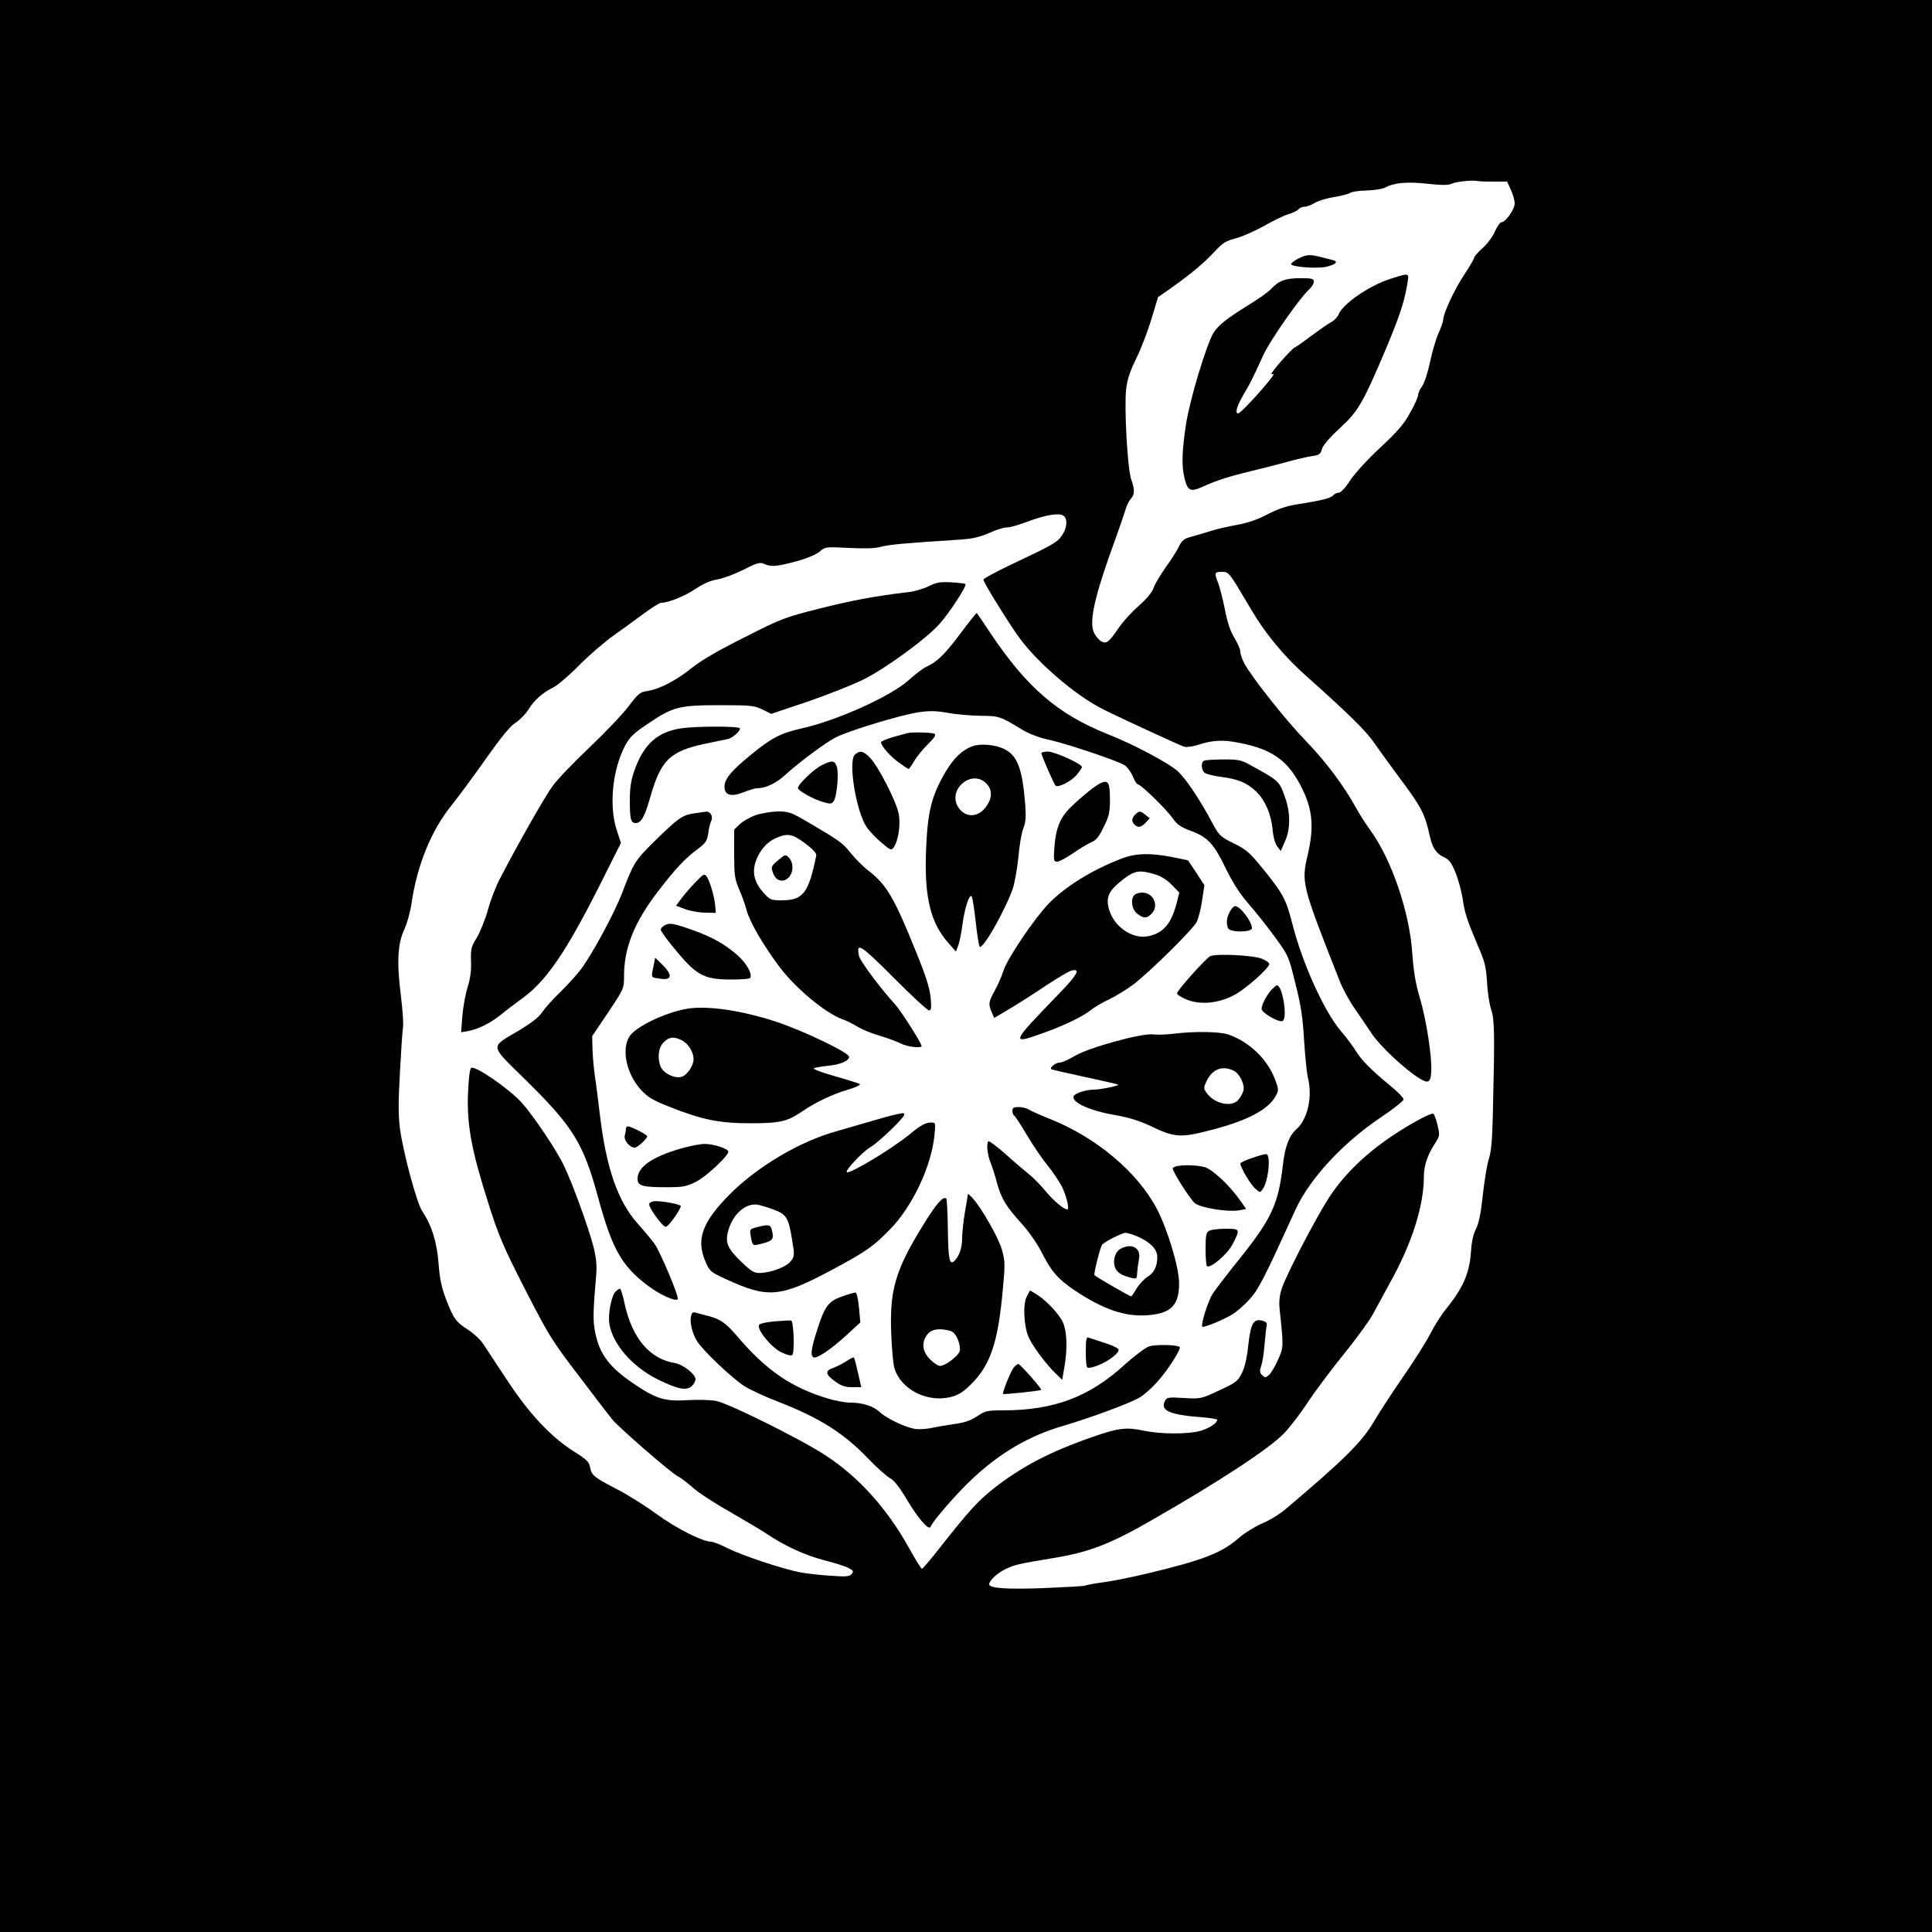 <?xml version="1.0" standalone="no"?>
<!DOCTYPE svg PUBLIC "-//W3C//DTD SVG 20010904//EN"
 "http://www.w3.org/TR/2001/REC-SVG-20010904/DTD/svg10.dtd">
<svg version="1.0" xmlns="http://www.w3.org/2000/svg"
 width="1000pt" height="1000pt" viewBox="0 0 1000 1000"
 preserveAspectRatio="xMidYMid meet">
<g transform="translate(0,1000) scale(0.1,-0.1)"
fill="#000000" stroke="none">
<path d="M0 5000 l0 -5000 5000 0 5000 0 0 5000 0 5000 -5000 0 -5000 0 0
-5000z m7731 4060 l70 0 19 -42 c11 -24 20 -56 20 -71 0 -30 -47 -97 -68 -97
-7 0 -22 -21 -34 -47 -11 -27 -40 -66 -64 -87 -24 -21 -44 -44 -44 -50 0 -6
-23 -45 -50 -86 -50 -74 -110 -203 -110 -235 0 -9 -11 -40 -24 -69 -13 -29
-33 -96 -44 -149 -11 -53 -29 -109 -41 -126 -12 -16 -21 -37 -21 -46 0 -10
-18 -51 -41 -91 -31 -58 -65 -97 -155 -181 -66 -61 -133 -135 -156 -170 -24
-38 -48 -63 -58 -63 -10 0 -23 -7 -30 -14 -12 -15 -61 -27 -189 -47 -52 -8
-98 -24 -150 -51 -51 -27 -101 -44 -155 -54 -44 -8 -108 -22 -141 -33 -33 -10
-79 -24 -102 -30 -34 -9 -46 -19 -60 -48 -9 -20 -40 -69 -69 -109 -28 -40 -57
-88 -63 -107 -8 -23 -35 -56 -77 -93 -36 -31 -82 -82 -103 -113 -51 -75 -64
-85 -90 -71 -12 6 -28 25 -37 42 -30 57 1 192 111 493 20 55 42 119 49 142 6
23 19 50 29 61 21 23 21 47 2 101 -19 54 -37 374 -26 467 6 52 20 93 53 160
24 49 59 140 78 203 l34 113 66 46 c108 77 172 131 225 188 43 46 59 57 110
70 32 8 97 37 145 63 47 27 104 55 128 62 23 7 47 18 53 26 6 7 20 13 32 13
11 0 34 9 51 19 17 11 63 25 101 31 38 6 75 16 82 21 7 6 45 12 85 13 40 1 83
8 94 14 49 26 115 33 221 21 76 -8 111 -8 127 0 21 11 109 20 134 14 8 -2 45
-3 83 -3z m-2223 -1732 c19 -19 14 -62 -11 -99 -24 -36 -45 -48 -269 -154 -76
-36 -138 -70 -138 -75 0 -13 100 -176 173 -283 92 -135 301 -316 448 -389 96
-48 396 -186 418 -193 12 -3 43 0 69 9 77 25 132 28 212 12 172 -33 253 -89
323 -224 61 -118 70 -208 36 -355 -34 -146 -32 -155 163 -649 16 -43 53 -110
81 -150 28 -40 67 -98 87 -128 61 -90 252 -255 288 -248 13 2 18 15 20 50 5
75 -26 274 -59 383 -22 75 -32 133 -39 230 -14 215 -109 491 -219 640 -20 28
-52 77 -70 110 -67 121 -158 242 -262 350 -105 108 -280 330 -319 402 -11 21
-20 48 -20 60 0 12 -14 44 -30 70 -21 34 -37 80 -50 149 -11 54 -27 116 -35
137 -21 52 -19 57 19 57 37 0 35 3 149 -190 74 -127 172 -246 287 -348 221
-197 313 -288 352 -346 23 -33 87 -122 143 -197 101 -135 121 -174 145 -284
14 -64 33 -92 74 -112 27 -12 39 -29 60 -80 14 -35 30 -94 36 -131 11 -77 21
-108 79 -246 37 -84 43 -111 48 -190 2 -50 12 -113 21 -141 18 -52 19 -122 9
-540 -3 -133 -8 -194 -21 -235 -10 -30 -23 -114 -31 -186 -10 -94 -20 -144
-35 -174 -14 -27 -23 -67 -26 -115 -7 -113 -40 -190 -129 -300 -24 -29 -60
-86 -81 -127 -20 -40 -85 -143 -144 -228 -59 -85 -126 -189 -150 -230 -59
-102 -161 -203 -457 -452 -30 -26 -85 -59 -122 -74 -36 -16 -88 -48 -116 -72
-89 -79 -186 -117 -475 -186 -80 -19 -183 -40 -230 -46 -46 -6 -88 -14 -93
-17 -5 -3 -101 -8 -214 -13 -193 -7 -283 -1 -283 20 0 19 44 60 86 79 46 22
62 26 249 57 182 30 291 72 500 192 356 204 613 372 692 454 28 29 83 100 121
158 38 58 122 170 186 249 64 79 131 171 150 205 18 33 65 120 104 191 104
192 162 380 162 525 0 57 19 113 56 169 26 40 27 44 15 96 -7 30 -17 57 -22
60 -5 4 -39 -11 -76 -31 -212 -117 -365 -250 -465 -404 -69 -107 -220 -398
-243 -468 -13 -40 -16 -70 -11 -115 20 -188 20 -191 -9 -255 -15 -34 -36 -69
-46 -78 -18 -16 -21 -16 -36 -2 -13 13 -14 22 -5 48 6 17 14 65 17 108 4 42 8
87 11 98 3 17 -2 23 -22 28 -46 12 -60 -13 -73 -127 -7 -68 -19 -117 -34 -146
-20 -40 -31 -48 -117 -88 -94 -44 -96 -44 -183 -39 -85 5 -88 4 -99 -19 -21
-47 27 -68 195 -81 42 -3 77 -9 77 -13 0 -17 -40 -43 -86 -57 -62 -18 -204
-18 -295 1 -89 19 -131 14 -262 -32 -222 -77 -368 -153 -516 -269 -80 -64
-126 -114 -274 -302 -48 -62 -91 -112 -95 -112 -4 0 -34 48 -66 106 -115 207
-262 370 -436 483 -129 84 -502 269 -564 280 -28 5 -92 7 -142 4 -120 -8 -166
6 -275 79 -135 90 -186 157 -209 275 -11 57 -11 102 6 295 4 50 0 87 -15 148
-25 96 -109 328 -151 414 -39 83 -157 258 -219 328 -66 73 -246 197 -263 180
-7 -7 -13 -62 -16 -139 -5 -160 19 -290 107 -565 52 -164 75 -219 188 -440
122 -238 138 -265 278 -448 81 -107 160 -210 174 -227 35 -43 305 -277 339
-294 15 -7 50 -34 78 -59 28 -25 113 -81 190 -124 76 -44 164 -96 194 -116 92
-62 199 -111 297 -136 51 -13 106 -30 123 -39 27 -14 30 -18 18 -32 -11 -13
-28 -15 -108 -9 -52 3 -122 11 -155 17 -88 16 -299 86 -378 125 -37 19 -76 34
-85 34 -45 0 -180 68 -280 141 -59 43 -152 102 -207 130 -121 63 -133 72 -141
115 -5 28 -18 40 -83 81 -118 74 -232 195 -346 369 -54 82 -110 167 -124 188
-14 22 -49 54 -78 73 -63 40 -75 57 -114 157 -23 61 -33 105 -39 185 -8 111
-35 197 -85 273 -28 42 -98 301 -115 427 -8 62 -9 137 0 290 6 113 13 218 16
234 3 15 -2 89 -11 163 -22 172 -17 270 18 344 14 30 31 91 37 135 30 200 102
376 206 505 41 52 124 164 184 250 76 107 121 162 148 179 21 13 51 43 66 67
32 51 72 87 130 116 22 11 82 62 131 112 50 51 131 121 180 156 50 35 122 88
161 117 40 29 78 53 86 53 37 0 122 34 178 72 42 28 80 44 114 49 28 5 88 27
134 50 72 37 86 40 108 30 36 -16 61 -14 164 13 56 15 102 35 121 50 30 26 32
26 152 20 84 -4 136 -3 167 6 41 11 124 19 395 36 79 5 113 13 164 35 35 16
77 29 92 29 16 0 59 12 96 26 108 41 181 52 201 32z"/>
<path d="M6721 8662 c-19 -9 -36 -22 -38 -28 -5 -15 131 -26 181 -15 54 13 66
28 30 36 -16 4 -45 11 -64 16 -50 13 -71 11 -109 -9z"/>
<path d="M7192 8555 c-106 -34 -243 -129 -263 -182 -5 -13 -23 -32 -40 -41
-17 -9 -65 -43 -107 -74 -42 -32 -80 -58 -83 -58 -3 0 -35 -32 -70 -72 -35
-40 -56 -69 -46 -65 14 5 11 -2 -11 -30 -51 -65 -153 -173 -163 -173 -18 0 -8
36 26 95 39 66 46 81 103 205 37 81 191 300 240 344 12 11 22 27 22 38 0 16
-9 18 -70 18 -77 0 -110 -12 -150 -55 -14 -15 -65 -52 -115 -82 -116 -72 -159
-106 -184 -146 -36 -59 -122 -343 -142 -471 -21 -138 -24 -218 -8 -281 17 -67
30 -73 97 -43 73 33 133 52 257 82 55 13 136 34 180 46 44 13 100 25 124 29
39 5 46 10 53 36 5 19 37 57 91 107 98 90 121 130 245 423 71 171 94 242 109
343 6 39 3 39 -95 7z"/>
<path d="M4805 6965 c-27 -13 -74 -27 -105 -30 -162 -19 -284 -41 -455 -84
-182 -46 -199 -52 -390 -149 -132 -66 -224 -119 -270 -156 -83 -67 -169 -112
-231 -122 -41 -6 -49 -12 -99 -78 -30 -40 -121 -136 -202 -213 -82 -77 -169
-168 -193 -202 -40 -54 -178 -297 -274 -482 -19 -36 -47 -108 -61 -160 -15
-52 -41 -116 -58 -144 -28 -45 -31 -57 -29 -121 2 -49 -4 -90 -18 -135 -11
-35 -23 -102 -27 -148 l-6 -84 39 7 c52 10 113 41 168 85 24 20 74 58 110 84
124 90 226 240 399 583 l111 221 -22 67 c-41 125 -22 315 45 439 23 43 44 63
121 114 126 85 158 93 369 93 158 0 176 -2 219 -22 l46 -23 187 63 c102 35
231 86 286 113 115 56 331 213 400 292 53 60 140 195 132 204 -4 3 -37 7 -74
9 -56 3 -76 0 -118 -21z"/>
<path d="M4971 6721 c-81 -109 -123 -149 -178 -173 -15 -7 -55 -37 -88 -67
-93 -85 -376 -212 -559 -252 -106 -24 -155 -49 -267 -142 -97 -80 -129 -120
-129 -159 0 -44 34 -54 98 -29 29 12 60 21 70 21 44 0 98 25 145 68 80 72 207
166 262 195 71 36 336 116 427 130 61 9 93 8 155 -3 43 -8 119 -14 168 -15 96
0 103 -3 216 -72 33 -20 85 -40 125 -49 94 -19 373 -113 405 -135 15 -10 34
-37 43 -59 9 -22 20 -40 26 -40 15 0 149 -130 180 -176 23 -32 41 -45 90 -63
90 -33 122 -66 184 -195 38 -77 74 -133 116 -181 34 -39 95 -115 136 -171 73
-100 74 -102 109 -245 29 -113 38 -176 45 -294 5 -82 14 -168 19 -190 26 -100
0 -218 -59 -270 -38 -34 -59 -90 -70 -186 -23 -199 -57 -275 -219 -478 -66
-82 -130 -166 -144 -187 -24 -37 -63 -161 -54 -171 7 -6 101 32 151 61 24 14
65 49 92 79 48 52 76 107 240 467 73 159 244 344 439 475 66 44 120 87 120 95
0 7 -29 38 -65 67 -104 86 -153 135 -182 183 -15 25 -51 72 -79 105 -86 102
-198 349 -250 554 -33 128 -47 155 -157 290 -64 79 -83 95 -147 126 -68 34
-75 41 -106 98 -65 123 -139 235 -183 275 -46 42 -228 139 -362 192 -259 103
-420 242 -609 525 -36 55 -68 101 -69 102 -2 2 -40 -46 -85 -106z"/>
<path d="M3525 6230 c-122 -18 -193 -82 -241 -217 -18 -51 -24 -89 -24 -155 0
-98 5 -118 30 -118 28 0 46 30 74 128 56 198 101 243 288 283 51 10 103 22
116 24 24 6 62 39 62 55 0 12 -227 12 -305 0z"/>
<path d="M4695 6205 c-5 -1 -38 -11 -72 -20 -35 -10 -63 -22 -63 -27 0 -18 46
-71 91 -104 26 -19 49 -34 52 -34 3 0 16 19 30 43 14 23 46 62 71 86 32 32 42
47 33 53 -11 7 -120 10 -142 3z"/>
<path d="M5032 6137 c-54 -20 -96 -62 -139 -134 -72 -124 -92 -204 -100 -408
-9 -240 24 -373 116 -476 l39 -44 11 29 c7 16 16 63 22 105 11 90 38 171 49
150 4 -8 13 -66 20 -129 7 -63 16 -121 20 -129 13 -24 131 183 172 299 10 30
23 103 29 162 5 59 16 126 25 149 13 31 15 59 11 120 -15 190 -40 258 -109
292 -47 23 -125 30 -166 14z m73 -192 c31 -31 32 -72 2 -116 -41 -62 -111 -65
-148 -6 -56 91 71 198 146 122z"/>
<path d="M4424 6093 c-35 -36 8 -297 63 -376 15 -21 49 -57 76 -79 46 -39 50
-41 63 -24 24 34 37 122 25 177 -14 65 -104 240 -146 285 -36 38 -55 42 -81
17z"/>
<path d="M5390 6102 c0 -11 65 -160 73 -168 12 -13 77 19 107 52 16 19 30 39
30 44 0 16 -142 80 -176 80 -19 0 -34 -4 -34 -8z"/>
<path d="M6233 6063 c-18 -7 -16 -48 2 -63 8 -6 46 -16 84 -21 89 -11 136 -31
183 -76 47 -46 77 -116 85 -197 3 -37 13 -73 24 -87 l18 -24 22 50 c29 64 29
149 0 229 -30 85 -29 84 -194 174 -34 18 -56 22 -127 21 -47 0 -91 -3 -97 -6z"/>
<path d="M4253 6039 c-41 -20 -123 -99 -123 -118 0 -13 78 -57 129 -72 39 -11
45 -11 56 4 17 24 28 147 16 180 -13 32 -23 33 -78 6z"/>
<path d="M5702 5949 c-28 -11 -98 -67 -163 -130 -53 -53 -75 -108 -82 -211 -4
-62 -3 -68 15 -68 11 0 47 20 81 43 34 24 77 49 94 57 26 10 40 27 65 78 29
58 33 77 33 144 0 85 -8 101 -43 87z"/>
<path d="M3592 5790 c-61 -9 -83 -25 -207 -147 -98 -97 -105 -108 -164 -263
-42 -109 -153 -314 -214 -397 -20 -27 -68 -79 -107 -118 -40 -38 -82 -86 -95
-106 -15 -23 -55 -54 -116 -91 -156 -93 -160 -69 39 -265 240 -237 292 -323
367 -598 73 -270 123 -358 259 -460 62 -47 142 -83 154 -70 9 9 -90 245 -120
287 -17 23 -56 70 -86 103 -104 116 -164 288 -197 565 -9 74 -20 164 -26 200
-5 36 -11 97 -12 136 l-2 71 83 123 c82 123 82 124 82 189 0 145 53 277 175
436 89 117 142 173 207 221 41 31 48 41 54 82 3 26 11 55 16 65 10 20 -6 48
-26 46 -6 -1 -35 -5 -64 -9z"/>
<path d="M3912 5781 c-29 -10 -66 -31 -83 -47 l-29 -28 0 -124 c0 -110 3 -131
24 -181 14 -31 32 -81 40 -111 17 -63 84 -178 168 -291 82 -111 240 -243 327
-274 21 -7 56 -25 78 -38 21 -14 72 -35 113 -47 41 -12 92 -31 112 -41 35 -18
108 -26 108 -13 0 14 -106 181 -136 214 -80 88 -183 227 -188 253 -15 73 7 59
179 -113 93 -94 176 -170 184 -170 11 0 13 13 8 66 -5 50 -24 111 -77 241
-112 276 -149 341 -242 414 -29 22 -72 65 -95 94 -41 52 -59 65 -232 166 -76
44 -90 49 -145 49 -34 -1 -85 -9 -114 -19z m255 -146 c41 -31 60 -51 58 -63
-40 -196 -68 -232 -181 -232 -52 0 -59 3 -90 37 -47 51 -61 100 -45 156 18 59
56 106 105 128 62 28 86 24 153 -26z"/>
<path d="M4027 5547 c-36 -31 -37 -33 -26 -65 14 -42 52 -53 81 -24 26 26 26
78 1 103 -17 18 -19 17 -56 -14z"/>
<path d="M5876 5784 c-19 -19 -20 -36 -4 -52 18 -18 35 -15 58 10 l21 23 -22
17 c-26 22 -33 22 -53 2z"/>
<path d="M5805 5556 c-153 -59 -290 -144 -377 -233 -74 -77 -213 -282 -234
-347 -9 -28 -29 -75 -45 -103 -33 -60 -34 -69 -16 -112 l13 -30 82 49 c46 27
130 81 188 120 58 38 116 73 129 76 51 13 33 -20 -68 -124 -246 -254 -249
-261 -75 -198 109 39 203 85 244 118 16 13 59 39 96 56 37 18 93 53 125 77 84
64 307 284 327 323 9 18 22 68 28 111 l12 79 -42 65 -43 64 -82 17 c-113 22
-189 20 -262 -8z m171 -81 c32 -9 63 -28 89 -55 l39 -40 -13 -52 c-28 -110
-71 -159 -149 -174 -82 -16 -177 50 -202 140 -17 62 -2 95 69 151 62 49 88 54
167 30z"/>
<path d="M5872 5368 c-22 -22 -14 -75 14 -97 33 -26 49 -26 74 -1 41 41 11
110 -48 110 -15 0 -33 -5 -40 -12z"/>
<path d="M3599 5433 c-25 -26 -58 -64 -73 -85 l-27 -36 46 -17 c24 -10 71 -18
102 -19 l58 -1 -3 35 c-3 46 -28 130 -44 153 -12 16 -17 14 -59 -30z"/>
<path d="M6365 5280 c-16 -31 -19 -58 -9 -84 9 -23 124 -23 124 0 0 34 -61
114 -87 114 -7 0 -19 -13 -28 -30z"/>
<path d="M3438 5209 c-10 -5 -18 -15 -18 -21 0 -6 25 -42 56 -80 127 -157 162
-177 306 -178 53 0 99 3 101 8 12 21 -18 75 -64 116 -66 59 -134 97 -242 135
-95 33 -113 36 -139 20z"/>
<path d="M6264 5051 c-20 -9 -165 -170 -172 -192 -2 -5 18 -19 44 -30 71 -32
169 -24 253 21 60 32 181 140 181 161 0 6 -17 17 -37 26 -44 19 -236 28 -269
14z"/>
<path d="M3386 5016 c-17 -80 -19 -74 25 -81 70 -12 74 18 10 79 l-30 29 -5
-27z"/>
<path d="M6582 4878 c-26 -29 -52 -78 -52 -100 0 -20 88 -71 108 -63 28 11 1
185 -29 185 -3 0 -15 -10 -27 -22z"/>
<path d="M3564 4780 c-101 -15 -247 -80 -296 -132 -55 -59 -32 -198 47 -286
37 -41 60 -55 148 -90 170 -68 260 -86 422 -86 153 0 190 9 268 62 65 45 155
88 236 112 46 14 68 25 60 30 -8 4 -67 22 -132 41 -64 18 -112 36 -105 40 7 3
39 9 70 12 66 6 113 26 113 47 0 21 -226 130 -370 179 -177 59 -354 86 -461
71z m-34 -165 c33 -17 60 -61 60 -97 0 -35 -35 -85 -64 -92 -35 -9 -90 18
-105 50 -20 44 -14 102 14 129 28 29 54 31 95 10z"/>
<path d="M6070 4649 c-36 -4 -81 -6 -101 -3 -57 8 -333 -68 -405 -111 -32 -19
-68 -35 -80 -35 -20 0 -52 -26 -43 -34 2 -2 80 -20 173 -40 94 -20 171 -38
174 -40 5 -6 -94 -26 -126 -26 -42 0 -99 -19 -105 -34 -12 -31 81 -74 211 -97
76 -13 129 -30 191 -59 115 -56 152 -59 286 -25 207 51 322 111 360 186 14 25
13 33 -5 81 -40 106 -133 195 -241 233 -45 16 -178 18 -289 4z m314 -190 c31
-14 60 -72 52 -104 -3 -12 -14 -33 -25 -46 -33 -42 -122 -24 -164 32 -18 26
-18 28 -2 63 30 62 80 82 139 55z"/>
<path d="M5240 4251 c0 -11 4 -22 10 -26 5 -3 34 -47 64 -98 30 -51 77 -121
106 -156 28 -35 62 -85 75 -110 25 -50 42 -121 29 -121 -18 0 -72 46 -114 97
-25 30 -63 69 -85 86 -22 18 -77 64 -121 104 -45 40 -85 69 -88 66 -11 -11 -6
-67 10 -108 9 -22 25 -71 35 -110 23 -82 47 -120 130 -212 34 -37 78 -101 100
-144 49 -98 84 -139 173 -199 144 -96 256 -135 369 -128 128 8 171 51 170 168
-1 82 -59 274 -114 381 -100 192 -317 374 -559 469 -47 19 -94 40 -105 47 -11
7 -34 13 -52 13 -26 0 -33 -4 -33 -19z m650 -652 c65 -29 100 -66 100 -105 0
-49 -16 -82 -51 -103 -17 -11 -42 -38 -56 -60 -13 -23 -26 -41 -28 -41 -8 0
-186 103 -190 110 -5 8 31 149 40 158 16 17 102 60 120 61 11 0 40 -9 65 -20z"/>
<path d="M5803 3538 c-30 -14 -45 -60 -32 -97 10 -28 34 -43 89 -56 23 -5 25
-3 26 27 1 18 5 49 9 69 12 58 -33 86 -92 57z"/>
<path d="M4630 4230 c-19 -4 -73 -19 -120 -33 -47 -14 -127 -37 -179 -52 -191
-52 -414 -185 -556 -329 -142 -144 -173 -232 -123 -347 20 -48 25 -53 106 -90
217 -100 279 -95 544 46 178 95 218 123 303 210 118 120 217 330 232 492 6 60
5 63 -16 63 -29 0 -56 -14 -111 -60 -97 -79 -314 -209 -327 -197 -9 9 82 106
120 128 44 25 177 153 177 169 0 11 0 11 -50 0z m-622 -492 c63 -24 74 -43 92
-156 13 -78 13 -84 -7 -110 -22 -29 -103 -60 -161 -61 -27 -1 -44 9 -92 55
-74 71 -88 101 -71 163 24 88 92 147 156 135 17 -4 54 -15 83 -26z"/>
<path d="M3917 3648 c-37 -10 -37 -11 -31 -47 9 -49 10 -50 46 -41 70 17 76
24 62 78 -7 24 -18 25 -77 10z"/>
<path d="M3240 4158 c0 -7 -3 -23 -6 -35 -7 -24 25 -63 51 -63 15 0 65 46 65
59 0 8 -85 51 -100 51 -6 0 -10 -6 -10 -12z"/>
<path d="M3520 4054 c-147 -43 -220 -95 -220 -155 0 -37 24 -44 150 -44 84 0
102 3 152 28 51 25 168 134 168 156 0 15 -79 41 -123 40 -23 0 -80 -11 -127
-25z"/>
<path d="M6483 4007 c-35 -11 -63 -25 -63 -29 0 -19 50 -105 75 -128 26 -24
27 -24 40 -6 30 40 44 176 20 182 -5 2 -38 -7 -72 -19z"/>
<path d="M6088 3963 c-10 -2 -18 -8 -18 -11 0 -18 92 -162 115 -180 30 -24
169 -46 226 -37 l39 7 -29 42 c-55 79 -144 163 -186 175 -40 11 -114 13 -147
4z"/>
<path d="M5010 3820 c0 -3 -7 -43 -15 -90 -8 -47 -15 -109 -15 -138 0 -53 -16
-98 -43 -121 -23 -19 -29 14 -31 175 -1 79 -5 146 -8 150 -16 15 -52 -26 -123
-142 -141 -229 -171 -332 -162 -559 3 -77 10 -157 17 -178 34 -111 175 -181
298 -146 34 9 62 27 102 68 98 99 137 218 161 492 12 124 11 143 -5 200 -17
62 -107 219 -153 269 -13 13 -23 22 -23 20z m-90 -709 c25 -7 48 -52 49 -98 1
-24 -74 -83 -104 -83 -9 0 -32 15 -51 34 -41 41 -46 89 -13 130 21 27 62 33
119 17z"/>
<path d="M3383 3782 c-13 -2 -23 -9 -23 -15 0 -22 70 -117 86 -117 13 0 73 83
78 107 1 10 -110 30 -141 25z"/>
<path d="M6258 3629 c-15 -8 -18 -24 -18 -93 0 -45 3 -86 7 -89 16 -16 106 61
133 113 40 79 40 80 -37 80 -37 0 -76 -5 -85 -11z"/>
<path d="M3186 3315 c-21 -22 -40 -116 -32 -166 16 -106 120 -225 253 -290
102 -50 146 -58 173 -34 11 10 20 26 20 36 0 26 -65 77 -107 84 -131 21 -221
129 -260 307 -9 43 -20 78 -24 78 -4 0 -14 -7 -23 -15z"/>
<path d="M5314 3288 c-20 -38 -15 -151 10 -209 18 -43 91 -141 139 -187 l35
-34 11 64 c17 98 14 186 -8 235 -21 44 -89 116 -140 146 l-30 18 -17 -33z"/>
<path d="M4360 3290 c-71 -24 -91 -50 -129 -169 -33 -103 -37 -136 -21 -146
16 -10 88 38 169 112 l74 68 -7 78 c-5 48 -12 77 -19 77 -7 -1 -37 -9 -67 -20z"/>
<path d="M3577 3188 c-8 -31 6 -89 31 -130 31 -49 179 -190 244 -232 31 -20
110 -56 175 -81 214 -83 341 -163 468 -296 44 -46 95 -91 112 -100 21 -11 49
-47 87 -111 59 -99 115 -163 123 -140 10 28 135 172 212 244 146 138 298 227
478 279 145 43 338 115 389 144 23 13 63 48 90 78 55 59 129 175 120 185 -12
12 -125 14 -159 3 -19 -7 -74 -48 -123 -92 -185 -170 -369 -239 -633 -239 -81
0 -91 -2 -134 -31 -35 -23 -66 -33 -119 -40 -40 -6 -95 -15 -121 -21 -26 -5
-63 -7 -82 -4 -54 10 -147 55 -180 86 -34 32 -89 50 -154 50 -24 0 -74 9 -112
20 -194 58 -324 147 -477 328 -56 65 -85 85 -148 101 -22 5 -49 13 -60 16 -17
5 -23 2 -27 -17z"/>
<path d="M4013 3161 c-40 -3 -77 -11 -83 -17 -18 -19 58 -115 113 -143 32 -15
52 -20 58 -14 13 13 7 176 -6 178 -5 1 -42 -1 -82 -4z"/>
<path d="M5620 3001 c0 -54 4 -81 11 -81 50 0 159 64 159 94 0 7 -33 23 -72
35 -40 13 -79 26 -85 28 -10 4 -13 -15 -13 -76z"/>
<path d="M4380 2954 c-19 -12 -50 -28 -67 -34 -44 -15 -41 -34 9 -70 32 -23
52 -30 88 -30 l48 0 -17 74 c-9 41 -18 76 -21 79 -3 3 -21 -6 -40 -19z"/>
<path d="M5248 2923 c-15 -17 -62 -133 -56 -138 4 -4 192 16 197 21 5 5 -109
134 -118 134 -4 0 -15 -8 -23 -17z"/>
</g>
</svg>
